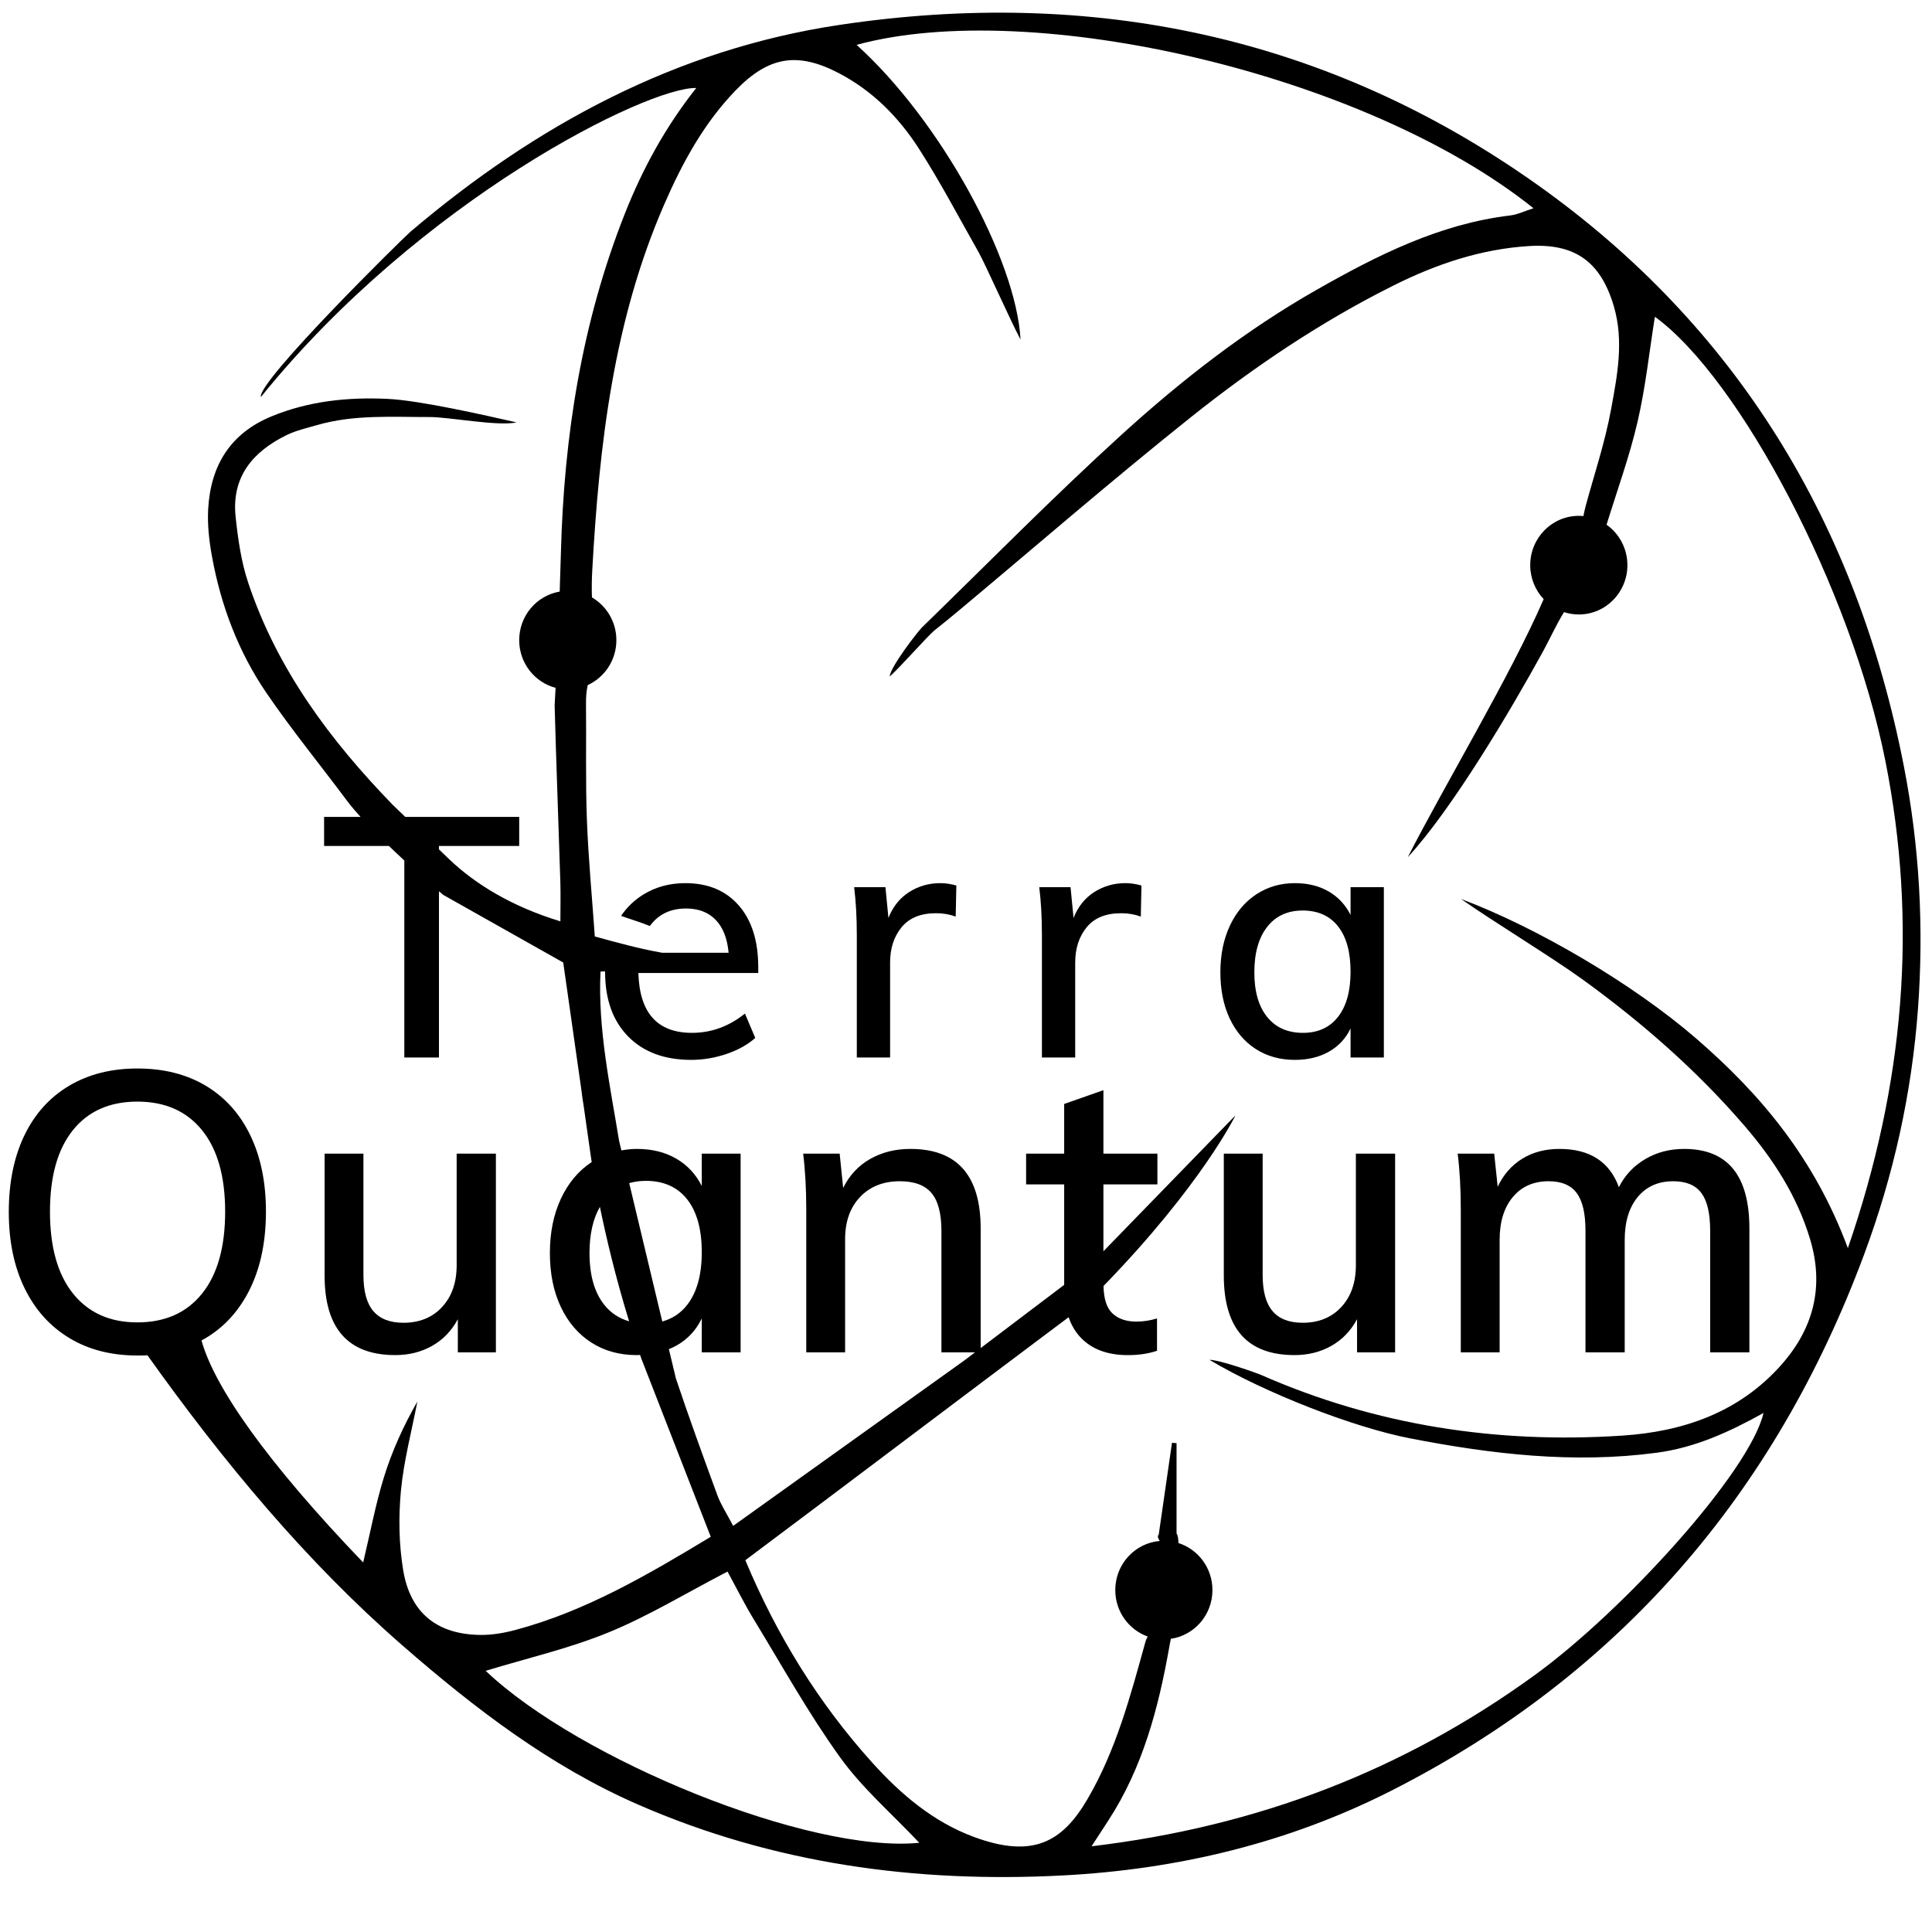 <?xml version="1.0" encoding="UTF-8" standalone="no" ?>
<!DOCTYPE svg PUBLIC "-//W3C//DTD SVG 1.1//EN" "http://www.w3.org/Graphics/SVG/1.1/DTD/svg11.dtd">
<svg xmlns="http://www.w3.org/2000/svg" xmlns:xlink="http://www.w3.org/1999/xlink" version="1.1" width="1600" height="1600" viewBox="0 0 1600 1600" xml:space="preserve">
<desc>Created with Fabric.js 5.2.4</desc>
<defs>
</defs>
<rect x="0" y="0" width="100%" height="100%" fill="transparent"></rect>
<g transform="matrix(1 0 0 1 800 800)" id="b598d8fb-b626-4f25-beaa-0ac8872542f3"  >
<rect style="stroke: none; stroke-width: 1; stroke-dasharray: none; stroke-linecap: butt; stroke-dashoffset: 0; stroke-linejoin: miter; stroke-miterlimit: 4; fill: rgb(255,255,255); fill-rule: nonzero; opacity: 1; visibility: hidden;" vector-effect="non-scaling-stroke"  x="-800" y="-800" rx="0" ry="0" width="1600" height="1600" />
</g>
<g transform="matrix(0 0 0 0 0 0)" id="b2a3992f-4d81-48fe-8d26-1a49fb073b44"  >
</g>
<g transform="matrix(1.93 0 0 1.93 798.89 782.49)"  >
<g style="" vector-effect="non-scaling-stroke"   >
		<g transform="matrix(1 0 0 1 0 0)" clip-path="url(#CLIPPATH_7)"  >
<clipPath id="CLIPPATH_7" >
	<rect transform="matrix(1 0 0 1 0 0)" id="clip0_949_15" x="-410.16" y="-400" rx="0" ry="0" width="820.32" height="800" />
</clipPath>
<path style="stroke: none; stroke-width: 1; stroke-dasharray: none; stroke-linecap: butt; stroke-dashoffset: 0; stroke-linejoin: miter; stroke-miterlimit: 4; fill: rgb(0,0,0); fill-rule: nonzero; opacity: 1;" vector-effect="non-scaling-stroke"  transform=" translate(-410.16, -400)" d="M 813.168 323.33 C 792.859 219.162 741.431 134.517 655.755 73.734 C 565.771 9.896 464.677 -10.95 356.42 5.255 C 286.38 15.739 226.132 48.322 172.345 94.003 C 169.293 96.595 106.596 158.304 108.156 164.939 C 176.766 80.022 274.08 31.845 294.99 32.319 C 281.88 48.861 272.093 66.727 264.465 85.948 C 245.885 132.765 238.21 181.638 236.91 231.769 L 236.39 248.41 C 226.533 250.092 219.014 258.771 219.014 269.254 C 219.014 279.1 225.651 287.352 234.625 289.714 L 234.218 297.273 C 234.904 322.437 235.878 347.593 236.662 372.754 C 236.837 378.312 236.688 383.881 236.688 389.908 C 216.074 383.639 200.329 374.075 189.07 363.348 L 184.582 359.025 L 184.582 357.568 L 219.013 357.568 L 219.013 345.1 L 170.125 345.1 L 164.774 339.947 C 137.962 312.295 115.207 281.892 102.771 244.737 C 99.734 235.667 98.336 225.878 97.328 216.295 C 95.514 199.045 104.877 188.262 119.256 181.239 C 123.273 179.277 127.766 178.278 132.092 177.016 C 148.105 172.35 164.539 173.551 180.885 173.52 C 188.685 173.504 210.112 177.587 217.875 175.811 C 203.944 172.668 176.486 166.379 162.507 165.721 C 145.619 164.923 128.788 166.619 112.769 173.212 C 95.047 180.504 86.591 194.316 85.553 213.023 C 85.178 219.78 85.983 226.738 87.202 233.427 C 91.042 254.497 98.551 274.323 110.557 291.907 C 121.453 307.865 133.718 322.859 145.275 338.358 C 145.275 338.358 146.885 340.61 150.945 345.102 L 135.293 345.102 L 135.293 357.568 L 163.113 357.568 C 165.106 359.494 167.32 361.582 169.724 363.801 L 169.724 448.342 L 184.583 448.342 L 184.583 376.989 C 185.195 377.513 185.76 378.009 186.389 378.544 C 204.092 388.521 220.598 397.823 237.908 407.579 C 240.451 425.428 243.04 443.604 245.687 462.191 C 245.958 464.132 246.103 465.822 246.59 468.525 C 247.648 475.955 248.715 483.452 249.798 491.044 C 249.798 491.044 249.904 491.805 250.121 493.195 C 244.486 496.914 240.086 502.139 236.932 508.879 C 233.763 515.646 232.182 523.427 232.182 532.223 C 232.182 541.02 233.736 548.721 236.85 555.315 C 239.959 561.913 244.32 567.018 249.931 570.625 C 255.541 574.237 262.073 576.041 269.516 576.041 C 269.986 576.041 270.421 575.982 270.882 575.967 C 271.057 576.479 271.228 576.987 271.406 577.499 C 281.409 603.176 291.112 628.084 301.209 654.001 C 274.396 670.176 247.652 685.921 217.295 693.999 C 212.447 695.289 207.316 696.168 202.328 696.109 C 183.885 695.892 172.278 686.766 169.232 668.324 C 167.399 657.226 167.201 645.558 168.254 634.338 C 169.466 621.436 172.867 608.745 175.317 595.961 C 169.387 606.355 164.482 617.104 161.01 628.308 C 157.378 640.027 155.125 652.185 152.062 665.02 C 110.843 622.075 88.266 589.873 82.69 569.755 C 90.629 565.473 97 559.213 101.759 550.919 C 107.48 540.936 110.343 528.785 110.343 514.463 C 110.343 501.944 108.117 491.061 103.676 481.812 C 99.228 472.568 92.867 465.46 84.591 460.497 C 76.31 455.534 66.504 453.053 55.17 453.053 C 43.945 453.053 34.169 455.534 25.834 460.497 C 17.503 465.46 11.112 472.568 6.667 481.812 C 2.223 491.061 0 502.001 0 514.631 C 0 527.15 2.252 538.037 6.75 547.281 C 11.251 556.53 17.639 563.664 25.921 568.681 C 34.195 573.701 43.945 576.21 55.169 576.21 C 56.939 576.21 58.378 576.178 59.508 576.121 C 92.005 621.748 127.655 664.682 168.965 700.667 C 199.868 727.587 232.221 752.399 270.05 768.913 C 328.276 794.33 389.276 802.585 452.05 799.323 C 501.594 796.75 549.194 785.378 593.662 762.732 C 690.933 713.193 757.847 635.815 796.156 532.742 C 808.755 498.844 816.563 463.671 819.215 427.58 C 821.784 392.652 819.903 357.862 813.17 323.331 L 813.168 323.33 Z M 27.584 549.651 C 20.974 541.418 17.669 529.688 17.669 514.462 C 17.669 499.349 20.944 487.705 27.502 479.528 C 34.059 471.352 43.281 467.263 55.169 467.263 C 67.058 467.263 76.31 471.352 82.924 479.528 C 89.534 487.705 92.839 499.349 92.839 514.462 C 92.839 529.688 89.534 541.418 82.924 549.651 C 76.31 557.884 67.058 561.997 55.169 561.997 C 43.39 561.997 34.195 557.884 27.584 549.651 Z M 266.218 502.243 C 268.41 501.608 270.777 501.265 273.349 501.265 C 281.016 501.265 286.935 503.919 291.102 509.216 C 295.268 514.519 297.354 522.075 297.354 531.886 C 297.354 541.585 295.268 549.115 291.102 554.472 C 288.307 558.067 284.729 560.426 280.408 561.608 L 266.218 502.243 Z M 255.598 554.556 C 251.319 549.256 249.184 541.812 249.184 532.223 C 249.184 524.156 250.684 517.575 253.645 512.431 C 256.248 525.133 260.3 542.45 266.178 561.532 C 261.932 560.333 258.396 558.022 255.598 554.556 Z M 204.628 711.509 C 222.252 706.134 240.359 701.978 257.356 695.025 C 274.45 688.031 290.438 678.256 308.406 668.922 C 312.111 675.702 315.604 682.741 319.671 689.42 C 331.805 709.344 343.183 729.854 356.77 748.717 C 366.299 761.949 378.958 772.859 390.682 785.296 C 343.549 789.982 244.73 749.631 204.628 711.509 Z M 789.141 530.127 C 774.774 491.453 751.577 463.972 723.941 440.086 C 697.289 417.052 656.302 392.772 623.171 380.316 C 636.818 389.936 662.053 405.227 675.57 415.032 C 700.912 433.412 724.417 453.949 744.928 477.811 C 757.258 492.153 767.4 507.854 772.947 526.345 C 779.123 546.932 774.258 564.871 760.425 580.395 C 742.311 600.723 718.402 608.86 692.409 610.576 C 638.709 614.122 586.697 606.284 537.061 584.412 C 536.174 584.021 519.775 578.064 515.189 578.064 C 539.399 592.463 577.218 607.088 601.227 611.748 C 636.237 618.543 671.328 622.682 707.061 617.938 C 723.659 615.734 738.34 608.997 752.952 600.855 C 747.127 626.005 692.969 685.648 654.7 713.404 C 598.506 754.159 536.153 778.284 464.614 786.804 C 468.007 781.584 469.95 778.599 471.889 775.614 C 486.479 753.151 493.232 727.818 497.877 701.774 C 498.123 700.395 498.356 699.061 498.65 697.776 C 508.732 696.29 516.485 687.505 516.485 676.86 C 516.485 667.393 510.356 659.38 501.906 656.678 C 501.846 654.793 501.621 653.231 501.082 652.572 L 501.082 613.836 C 500.428 613.78 499.776 613.722 499.122 613.665 C 497.279 626.433 495.436 639.2 493.427 653.111 C 492.71 653.647 493.162 654.642 493.856 655.791 C 483.176 656.709 474.787 665.784 474.787 676.86 C 474.787 686.08 480.607 693.9 488.712 696.801 C 488.293 697.542 487.939 698.304 487.719 699.096 C 481.321 722.232 475.173 745.449 462.95 766.41 C 452.165 784.905 439.571 792.224 414.076 782.77 C 396.707 776.329 382.834 764.569 370.516 750.911 C 347.436 725.323 329.563 696.343 316.047 664.05 C 358.878 632.006 410.272 593.108 454.772 559.772 C 455.966 563.241 457.711 566.19 460.03 568.595 C 464.807 573.562 471.53 576.041 480.197 576.041 C 484.864 576.041 489.031 575.42 492.697 574.18 L 492.697 560.308 C 489.697 561.212 486.752 561.66 483.865 561.66 C 479.419 561.66 475.948 560.45 473.447 558.022 C 471.069 555.717 469.86 551.806 469.742 546.388 C 511.925 502.953 526.348 473.188 526.348 473.188 L 469.697 531.482 L 469.697 502.789 L 492.867 502.789 L 492.867 489.592 L 469.697 489.592 L 469.697 462.357 L 452.862 468.277 L 452.862 489.592 L 436.528 489.592 L 436.528 502.789 L 452.862 502.789 L 452.862 545.899 L 417.029 573.022 L 417.029 521.734 C 417.029 498.955 406.97 487.563 386.859 487.563 C 380.415 487.563 374.665 488.999 369.609 491.875 C 364.55 494.75 360.693 498.898 358.025 504.309 L 356.524 489.592 L 340.858 489.592 C 341.744 496.696 342.19 504.707 342.19 513.614 L 342.19 574.856 L 358.86 574.856 L 358.86 526.302 C 358.86 518.75 360.995 512.715 365.274 508.201 C 369.552 503.692 375.245 501.433 382.358 501.433 C 388.58 501.433 393.112 503.125 395.945 506.51 C 398.778 509.892 400.193 515.307 400.193 522.751 L 400.193 574.856 L 414.604 574.856 L 409.916 578.404 C 376.399 602.389 344.192 625.437 310.82 649.319 C 307.956 643.833 305.531 640.198 304.064 636.201 C 297.951 619.553 291.886 602.88 286.253 586.06 L 283.247 573.481 C 284.339 573.029 285.415 572.552 286.435 571.98 C 291.27 569.272 294.906 565.382 297.355 560.308 L 297.355 574.856 L 314.02 574.856 L 314.02 489.592 L 297.355 489.592 L 297.355 503.462 C 294.796 498.388 291.13 494.471 286.353 491.706 C 281.573 488.944 275.961 487.562 269.518 487.562 C 267.209 487.562 265.012 487.823 262.862 488.202 L 261.849 483.961 C 258.272 461.74 252.66 436.151 253.912 411.437 L 255.862 411.393 C 255.863 411.482 255.872 411.565 255.872 411.655 C 255.872 423.353 259.16 432.561 265.73 439.279 C 272.301 445.997 281.349 449.356 292.874 449.356 C 297.922 449.356 302.945 448.509 307.948 446.82 C 312.948 445.128 317.066 442.831 320.305 439.932 L 315.878 429.49 C 309.018 435.003 301.447 437.757 293.159 437.757 C 278.303 437.757 270.634 429.2 270.158 412.089 L 321.59 412.089 L 321.59 409.625 C 321.59 398.312 318.804 389.469 313.233 383.09 C 307.662 376.708 300.019 373.519 290.302 373.519 C 283.635 373.519 277.682 375.113 272.444 378.303 C 268.562 380.669 265.327 383.757 262.728 387.555 C 266.367 388.91 270.541 390.085 275.087 391.907 C 275.76 390.972 276.491 390.102 277.303 389.324 C 280.732 386.041 285.16 384.395 290.589 384.395 C 295.923 384.395 300.163 386.013 303.304 389.25 C 306.447 392.49 308.304 397.204 308.875 403.39 L 280.364 403.39 C 270.535 401.673 260.796 398.968 251.458 396.396 C 250.248 379.154 248.671 362.715 248.06 346.24 C 247.444 329.645 247.85 313.011 247.68 296.397 C 247.652 293.593 247.856 290.999 248.43 288.53 C 255.668 285.212 260.712 277.837 260.712 269.252 C 260.712 261.397 256.484 254.556 250.223 250.906 C 250.11 247.382 250.124 243.6 250.348 239.57 C 253.339 185.558 259.423 132.403 281.223 82.323 C 289.014 64.424 298.27 47.403 311.934 33.297 C 325.997 18.78 338.387 16.681 356.156 25.946 C 370.564 33.459 381.842 44.822 390.534 58.362 C 399.754 72.721 407.713 87.916 416.144 102.792 C 419.059 107.939 429.575 131.717 434.131 140.256 C 432.289 105.89 399.741 46.256 363.787 13.812 C 438.978 -6.701 582.141 26.151 654.232 83.918 C 650.504 85.109 647.455 86.632 644.275 87.013 C 613.876 90.657 587.165 104.123 561.008 119.022 C 530.833 136.211 503.436 157.509 477.803 180.807 C 448.393 207.537 420.469 235.953 391.946 263.688 C 389.96 265.62 378.352 280.669 377.969 284.821 C 381.109 282.416 394.307 267.363 397.404 264.905 C 400.961 262.083 404.48 259.212 407.964 256.299 C 441.062 228.628 473.68 200.337 507.389 173.456 C 534.458 151.87 563.214 132.53 594.22 117.046 C 612.539 107.897 631.688 101.411 652.372 100.145 C 671.95 98.948 683.025 106.772 688.682 125.852 C 693.119 140.82 690.214 155.568 687.562 170.069 C 684.907 184.576 680.136 198.682 676.563 211.962 C 676.161 213.513 675.895 214.81 675.673 216.014 C 675.019 215.951 674.359 215.912 673.69 215.912 C 662.176 215.912 652.841 225.386 652.841 237.073 C 652.841 242.733 655.043 247.862 658.61 251.659 C 644.456 284.361 616.067 331.487 600.302 362.392 C 619.492 341.596 644.781 298.82 658.307 274.138 C 661.323 268.632 663.883 262.852 667.165 257.524 C 667.225 257.427 667.277 257.323 667.337 257.225 C 669.34 257.875 671.473 258.233 673.69 258.233 C 685.204 258.233 694.539 248.759 694.539 237.073 C 694.539 229.885 690.999 223.544 685.601 219.719 C 690.17 204.877 695.428 190.484 698.874 175.658 C 702.336 160.765 703.943 145.428 706.333 130.478 C 742.851 157.018 790.618 247.532 805.24 321.085 C 819.113 390.864 813.538 459.384 789.143 530.126 L 789.141 530.127 Z" stroke-linecap="round" />
</g>
		<g transform="matrix(1 0 0 1 -237.9 132.81)" clip-path="url(#CLIPPATH_8)"  >
<clipPath id="CLIPPATH_8" >
	<rect transform="matrix(1 0 0 1 237.9 -132.82)" id="clip0_949_15" x="-410.16" y="-400" rx="0" ry="0" width="820.32" height="800" />
</clipPath>
<path style="stroke: none; stroke-width: 1; stroke-dasharray: none; stroke-linecap: butt; stroke-dashoffset: 0; stroke-linejoin: miter; stroke-miterlimit: 4; fill: rgb(0,0,0); fill-rule: nonzero; opacity: 1;" vector-effect="non-scaling-stroke"  transform=" translate(-172.26, -532.82)" d="M 135.508 489.593 L 135.508 541.866 C 135.508 564.652 145.619 576.041 165.845 576.041 C 171.732 576.041 177.011 574.715 181.678 572.066 C 186.346 569.415 190.012 565.609 192.679 560.645 L 192.679 574.856 L 209.013 574.856 L 209.013 489.592 L 192.178 489.592 L 192.178 537.469 C 192.178 544.914 190.096 550.892 185.93 555.402 C 181.761 559.913 176.233 562.169 169.344 562.169 C 163.568 562.169 159.262 560.504 156.428 557.176 C 153.595 553.852 152.176 548.694 152.176 541.697 L 152.176 489.592 L 135.508 489.592 L 135.508 489.593 Z" stroke-linecap="round" />
</g>
		<g transform="matrix(1 0 0 1 147.95 132.81)" clip-path="url(#CLIPPATH_9)"  >
<clipPath id="CLIPPATH_9" >
	<rect transform="matrix(1 0 0 1 -147.95 -132.82)" id="clip0_949_15" x="-410.16" y="-400" rx="0" ry="0" width="820.32" height="800" />
</clipPath>
<path style="stroke: none; stroke-width: 1; stroke-dasharray: none; stroke-linecap: butt; stroke-dashoffset: 0; stroke-linejoin: miter; stroke-miterlimit: 4; fill: rgb(0,0,0); fill-rule: nonzero; opacity: 1;" vector-effect="non-scaling-stroke"  transform=" translate(-558.11, -532.82)" d="M 578.031 537.47 C 578.031 544.914 575.948 550.892 571.783 555.403 C 567.614 559.913 562.086 562.171 555.197 562.171 C 549.42 562.171 545.114 560.505 542.281 557.176 C 539.448 553.852 538.03 548.694 538.03 541.697 L 538.03 489.593 L 521.36 489.593 L 521.36 541.866 C 521.36 564.652 531.472 576.041 551.698 576.041 C 557.584 576.041 562.863 574.715 567.53 572.066 C 572.197 569.415 575.865 565.609 578.533 560.645 L 578.533 574.856 L 594.867 574.856 L 594.867 489.592 L 578.031 489.592 L 578.031 537.469 L 578.031 537.47 Z" stroke-linecap="round" />
</g>
		<g transform="matrix(1 0 0 1 274.14 131.21)" clip-path="url(#CLIPPATH_10)"  >
<clipPath id="CLIPPATH_10" >
	<rect transform="matrix(1 0 0 1 -274.13 -131.21)" id="clip0_949_15" x="-410.16" y="-400" rx="0" ry="0" width="820.32" height="800" />
</clipPath>
<path style="stroke: none; stroke-width: 1; stroke-dasharray: none; stroke-linecap: butt; stroke-dashoffset: 0; stroke-linejoin: miter; stroke-miterlimit: 4; fill: rgb(0,0,0); fill-rule: nonzero; opacity: 1;" vector-effect="non-scaling-stroke"  transform=" translate(-684.29, -531.21)" d="M 623.038 513.615 L 623.038 574.856 L 639.706 574.856 L 639.706 526.643 C 639.706 518.858 641.594 512.715 645.374 508.201 C 649.147 503.693 654.259 501.433 660.706 501.433 C 666.261 501.433 670.291 503.127 672.792 506.512 C 675.29 509.893 676.542 515.25 676.542 522.58 L 676.542 574.856 L 693.374 574.856 L 693.374 526.643 C 693.374 518.858 695.235 512.715 698.958 508.201 C 702.682 503.693 707.764 501.433 714.209 501.433 C 719.767 501.433 723.792 503.127 726.293 506.512 C 728.795 509.893 730.043 515.25 730.043 522.58 L 730.043 574.856 L 746.878 574.856 L 746.878 521.734 C 746.878 498.955 737.545 487.563 718.875 487.563 C 712.65 487.563 707.069 489.03 702.127 491.962 C 697.18 494.896 693.43 498.898 690.876 503.973 C 686.873 493.035 678.372 487.563 665.374 487.563 C 659.261 487.563 653.927 488.976 649.372 491.79 C 644.814 494.613 641.313 498.618 638.872 503.803 L 637.371 489.592 L 621.705 489.592 C 622.591 496.696 623.036 504.707 623.036 513.615 L 623.038 513.615 Z" stroke-linecap="round" />
</g>
		<g transform="matrix(1 0 0 1 -25.49 10.93)" clip-path="url(#CLIPPATH_11)"  >
<clipPath id="CLIPPATH_11" >
	<rect transform="matrix(1 0 0 1 25.49 -10.93)" id="clip0_949_15" x="-410.16" y="-400" rx="0" ry="0" width="820.32" height="800" />
</clipPath>
<path style="stroke: none; stroke-width: 1; stroke-dasharray: none; stroke-linecap: butt; stroke-dashoffset: 0; stroke-linejoin: miter; stroke-miterlimit: 4; fill: rgb(0,0,0); fill-rule: nonzero; opacity: 1;" vector-effect="non-scaling-stroke"  transform=" translate(-384.67, -410.93)" d="M 386.311 377.363 C 382.312 379.925 379.358 383.624 377.452 388.455 L 376.166 375.258 L 362.739 375.258 C 363.5 381.351 363.881 388.215 363.881 395.849 L 363.881 448.341 L 378.166 448.341 L 378.166 407.595 C 378.166 401.506 379.809 396.455 383.094 392.443 C 386.381 388.432 391.309 386.425 397.881 386.425 C 400.931 386.425 403.741 386.91 406.311 387.874 L 406.597 374.533 C 404.216 373.858 401.929 373.519 399.741 373.519 C 394.786 373.519 390.311 374.8 386.311 377.361 L 386.311 377.363 Z" stroke-linecap="round" />
</g>
		<g transform="matrix(1 0 0 1 53.94 10.93)" clip-path="url(#CLIPPATH_12)"  >
<clipPath id="CLIPPATH_12" >
	<rect transform="matrix(1 0 0 1 -53.94 -10.93)" id="clip0_949_15" x="-410.16" y="-400" rx="0" ry="0" width="820.32" height="800" />
</clipPath>
<path style="stroke: none; stroke-width: 1; stroke-dasharray: none; stroke-linecap: butt; stroke-dashoffset: 0; stroke-linejoin: miter; stroke-miterlimit: 4; fill: rgb(0,0,0); fill-rule: nonzero; opacity: 1;" vector-effect="non-scaling-stroke"  transform=" translate(-464.1, -410.93)" d="M 465.741 377.363 C 461.741 379.925 458.788 383.624 456.881 388.455 L 455.596 375.258 L 442.169 375.258 C 442.93 381.351 443.312 388.215 443.312 395.849 L 443.312 448.341 L 457.596 448.341 L 457.596 407.595 C 457.596 401.506 459.24 396.455 462.525 392.443 C 465.811 388.432 470.74 386.425 477.311 386.425 C 480.361 386.425 483.17 386.91 485.742 387.874 L 486.028 374.533 C 483.646 373.858 481.36 373.519 479.171 373.519 C 474.215 373.519 469.74 374.8 465.741 377.361 L 465.741 377.363 Z" stroke-linecap="round" />
</g>
		<g transform="matrix(1 0 0 1 144.8 11.44)" clip-path="url(#CLIPPATH_13)"  >
<clipPath id="CLIPPATH_13" >
	<rect transform="matrix(1 0 0 1 -144.8 -11.44)" id="clip0_949_15" x="-410.16" y="-400" rx="0" ry="0" width="820.32" height="800" />
</clipPath>
<path style="stroke: none; stroke-width: 1; stroke-dasharray: none; stroke-linecap: butt; stroke-dashoffset: 0; stroke-linejoin: miter; stroke-miterlimit: 4; fill: rgb(0,0,0); fill-rule: nonzero; opacity: 1;" vector-effect="non-scaling-stroke"  transform=" translate(-554.96, -411.44)" d="M 535.105 444.718 C 539.912 447.813 545.509 449.358 551.891 449.358 C 557.415 449.358 562.248 448.197 566.391 445.877 C 570.536 443.558 573.652 440.223 575.749 435.874 L 575.749 448.342 L 590.036 448.342 L 590.036 375.259 L 575.749 375.259 L 575.749 387.15 C 573.559 382.801 570.413 379.444 566.321 377.073 C 562.226 374.707 557.415 373.52 551.891 373.52 C 545.699 373.52 540.174 375.115 535.318 378.304 C 530.462 381.497 526.674 385.991 523.96 391.79 C 521.246 397.588 519.887 404.261 519.887 411.801 C 519.887 419.339 521.223 425.941 523.89 431.595 C 526.554 437.249 530.295 441.625 535.105 444.718 Z M 539.962 392.299 C 543.626 387.609 548.699 385.267 555.176 385.267 C 561.75 385.267 566.819 387.539 570.394 392.08 C 573.965 396.626 575.749 403.102 575.749 411.511 C 575.749 419.824 573.965 426.278 570.394 430.87 C 566.819 435.462 561.797 437.759 555.318 437.759 C 548.748 437.759 543.626 435.486 539.962 430.941 C 536.295 426.4 534.461 420.02 534.461 411.801 C 534.461 403.49 536.295 396.989 539.962 392.299 Z" stroke-linecap="round" />
</g>
</g>
</g>
</svg>